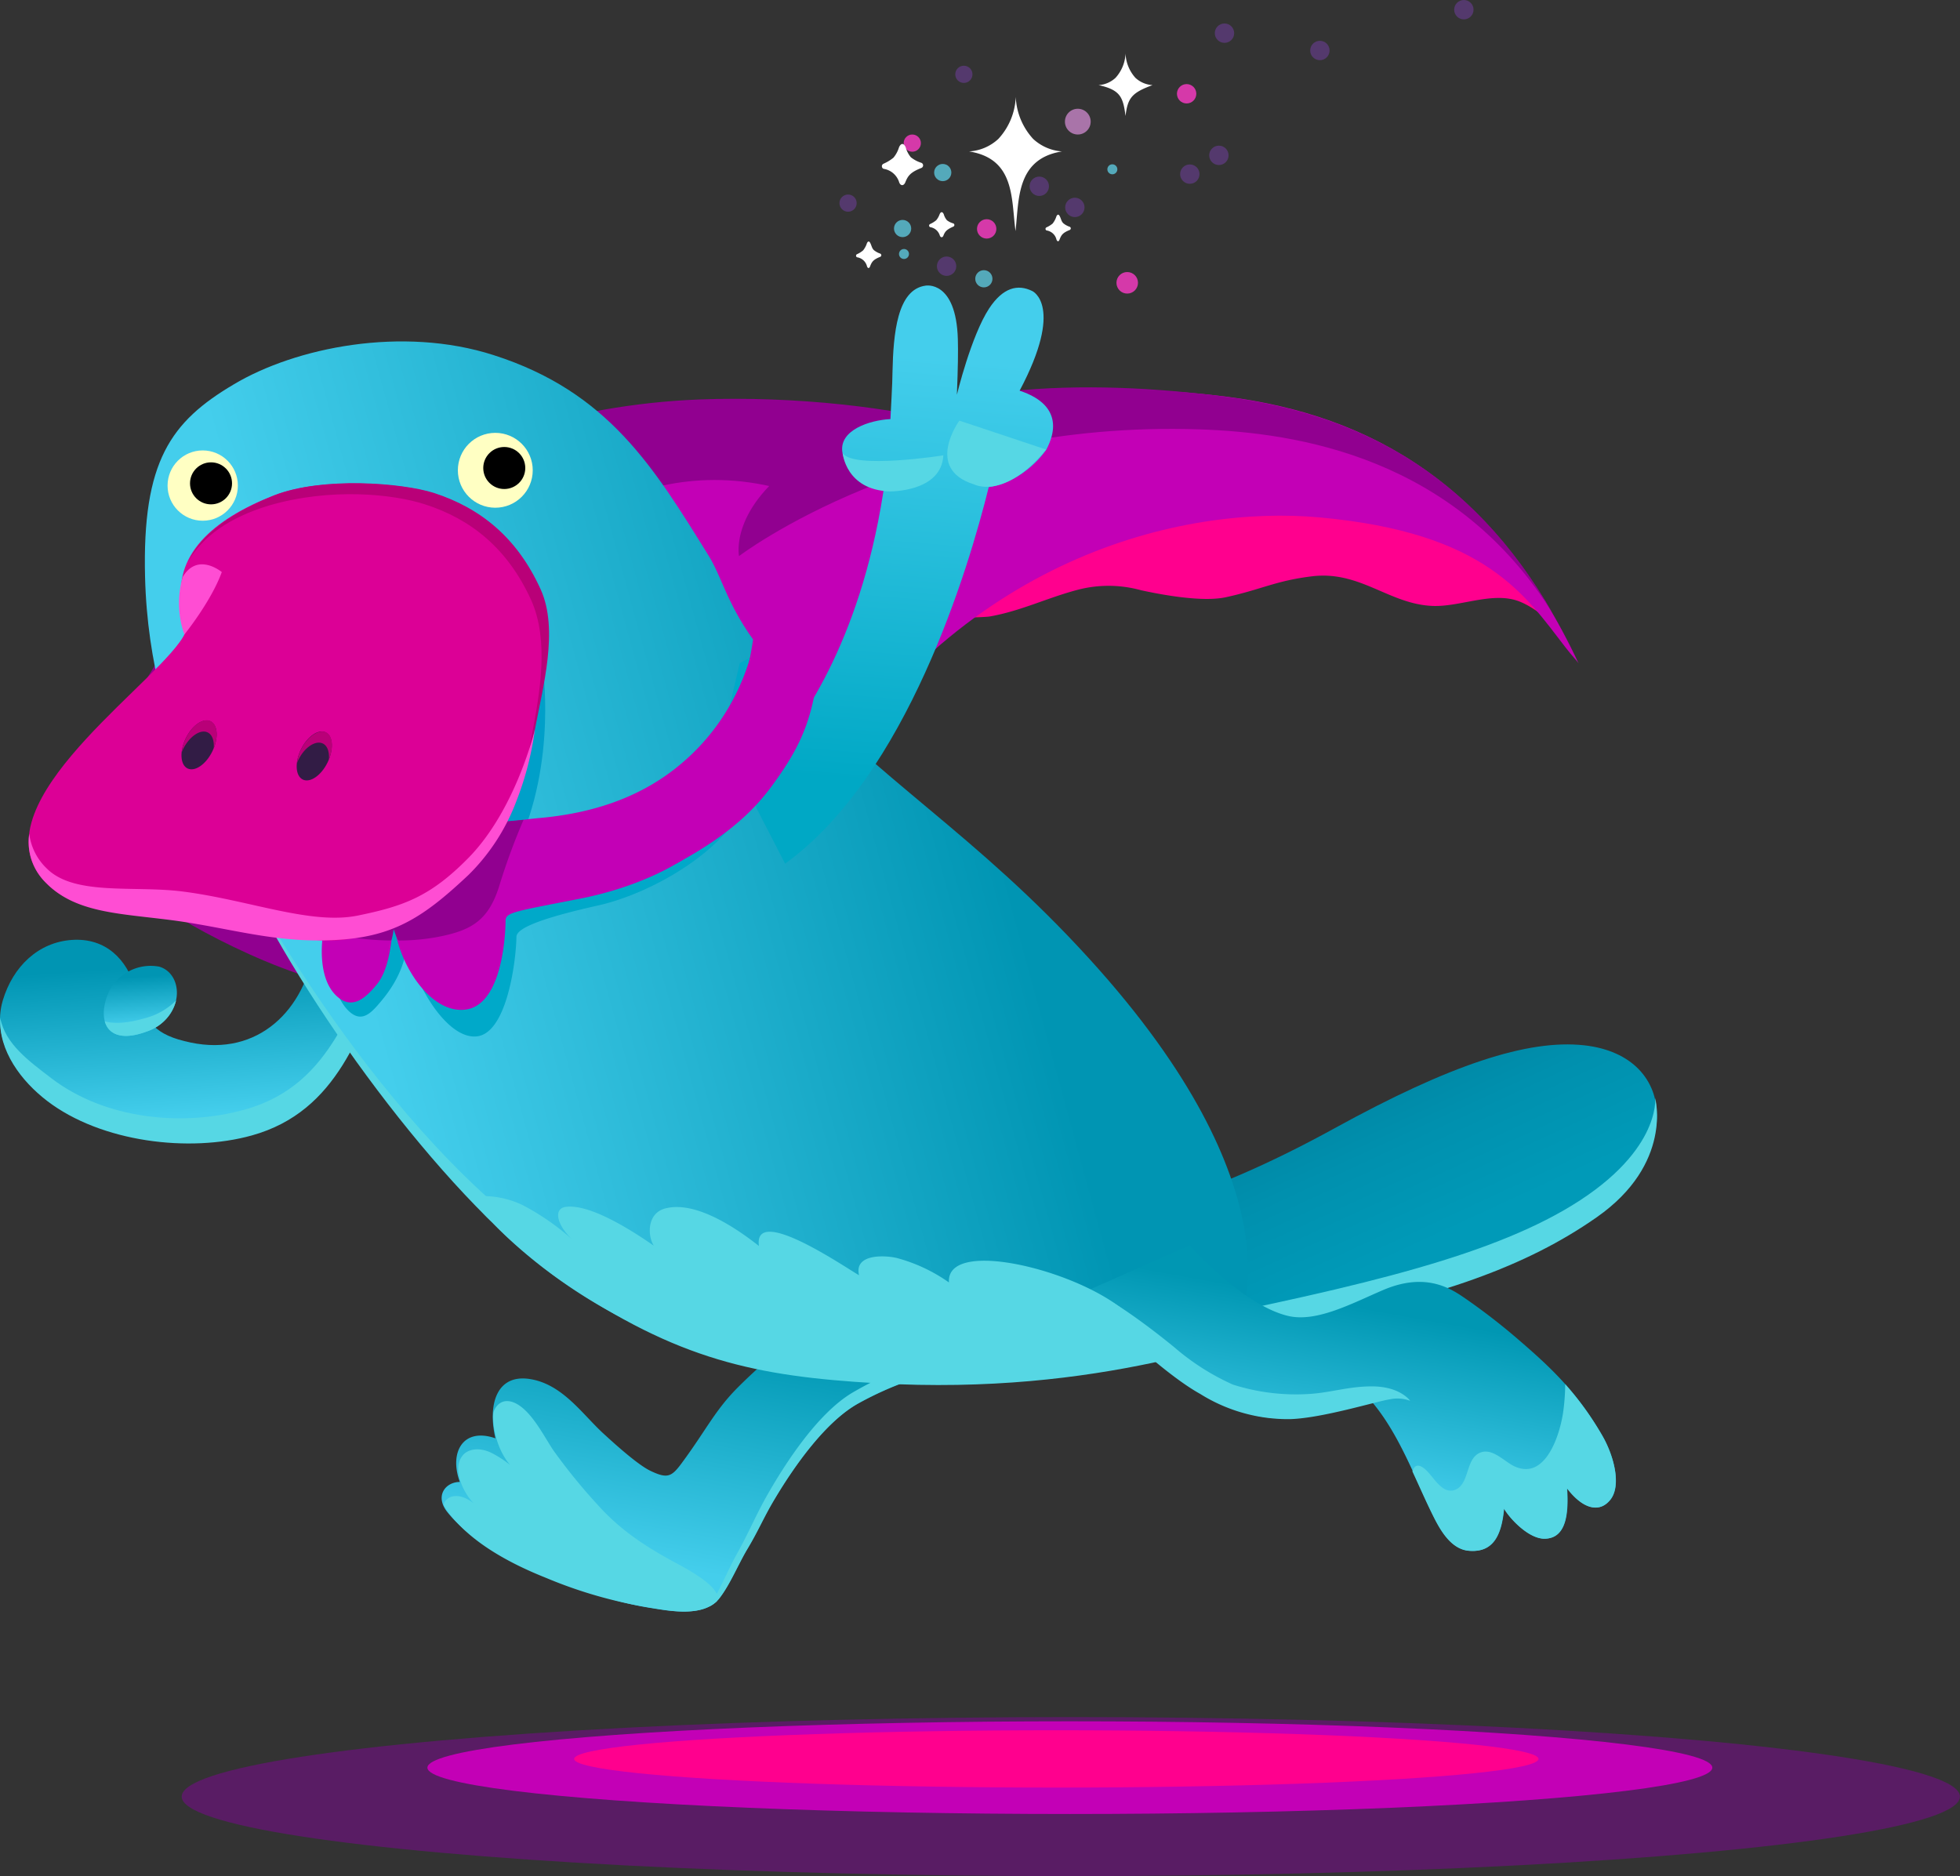 <svg xmlns="http://www.w3.org/2000/svg" xmlns:xlink="http://www.w3.org/1999/xlink" viewBox="0 0 325.64 311.72"><rect x="0" y="0" width="325.64" height="311.72" fill="#333333" stroke="none"/><defs><style>.cls-1{fill:#ff008e;}.cls-2{fill:#910090;}.cls-3{fill:#c300b6;}.cls-4{fill:url(#linear-gradient);}.cls-5{fill:#56d7e4;}.cls-6{fill:url(#linear-gradient-2);}.cls-7{fill:url(#linear-gradient-3);}.cls-8{fill:url(#linear-gradient-4);}.cls-9{fill:url(#linear-gradient-5);}.cls-10{fill:url(#linear-gradient-6);}.cls-11{fill:url(#linear-gradient-7);}.cls-12{fill:#00a9c9;}.cls-13{fill:#591c64;}.cls-14{fill:#ffa400;}.cls-15{fill:#fff;}.cls-16{fill:#a974a9;}.cls-17{fill:#d539a9;}.cls-18{fill:#54396d;}.cls-19{fill:#54a9ba;}.cls-20{fill:#00a0c9;}.cls-21{fill:#dc0096;}.cls-22{fill:#b90078;}.cls-23{fill:#ff4dd3;}.cls-24{fill:#321c45;}.cls-25{fill:#ffffc3;}</style><linearGradient id="linear-gradient" x1="111.6" y1="267.8" x2="121.19" y2="213.44" gradientUnits="userSpaceOnUse"><stop offset="0.13" stop-color="#44ceec"/><stop offset="0.85" stop-color="#0097b3"/></linearGradient><linearGradient id="linear-gradient-2" x1="64.51" y1="141.39" x2="64.51" y2="106.57" gradientTransform="translate(-39.64 52.79) rotate(-3.8)" gradientUnits="userSpaceOnUse"><stop offset="0.13" stop-color="#44ceec"/><stop offset="0.85" stop-color="#0095b3"/></linearGradient><linearGradient id="linear-gradient-3" x1="55.27" y1="123.09" x2="55.27" y2="111.7" xlink:href="#linear-gradient-2"/><linearGradient id="linear-gradient-4" x1="-223.02" y1="403.94" x2="-172.46" y2="433.15" gradientTransform="translate(611.85 -31.73) rotate(35.18)" gradientUnits="userSpaceOnUse"><stop offset="0.16" stop-color="#007c99"/><stop offset="0.56" stop-color="#0090ae"/><stop offset="0.86" stop-color="#009ab8"/></linearGradient><linearGradient id="linear-gradient-5" x1="13.29" y1="243.77" x2="154.63" y2="192.33" gradientTransform="translate(46.57 -80.77) rotate(4.7)" xlink:href="#linear-gradient-2"/><linearGradient id="linear-gradient-6" x1="-24.68" y1="307.14" x2="-30.5" y2="264.82" gradientTransform="matrix(0.95, 0.31, -0.31, 0.95, 337.87, -31.33)" xlink:href="#linear-gradient"/><linearGradient id="linear-gradient-7" x1="118.24" y1="118.07" x2="118.24" y2="216.65" gradientTransform="translate(46.57 -80.77) rotate(4.7)" gradientUnits="userSpaceOnUse"><stop offset="0.13" stop-color="#44ceec"/><stop offset="0.85" stop-color="#00a8c5"/></linearGradient></defs><g id="Layer_2" data-name="Layer 2"><g id="Layer_1-2" data-name="Layer 1"><path class="cls-1" d="M132.71,105.14c3-1.12,7.61-3.75,10.65-3.22,1.24.22,3.59.54,5.13.69s14.43.09,16-.19c5.11-.9,9.56-3.11,14.55-4.42a20.21,20.21,0,0,1,10.53.07c3.62.79,10.26,2,14.1,1.16,5.89-1.28,8.24-2.73,14.27-3.47,8.09-1,12.85,4.67,20.16,4.92,4.63.15,10-2.48,14.4-.72,3.78,1.53,6.76,5.28,5.49,3.53-3.11-4.33-6.47-8.69-11.05-11.56-11.8-7.43-25.22-9-38.79-10.67-6.41-.81-12.72-2.65-19.19-1.91-5.78.66-11.68.92-17.45,1.71s-11.78,3.08-17.29,5.09Z"/><path class="cls-2" d="M59.86,164.27c-12.86-1.4-31.56-12-35-15.2-10-9.46-6.7-24.54-1.06-35.2C32.92,96.68,52.28,87.35,68.63,78.5c7.34-4,25.12-11.27,47.61-12.13,15.89-.6,32.74,1.36,43.06,4.36,4.94,1.44,16.67,3.28,21.82,3.7,7.59.63,5.88-.85,13.33-.23C177.29,88,154.84,91.82,136.29,103.1c-9.79,6-20.59,12-29.28,19.48-4.84,4.17-10.34,7.34-15.23,11.48-3.63,3.08-10.5,6-12.55,10.38"/><path class="cls-3" d="M91.06,90.25s21.68-21.16,51.9-3.39l-41.1,34.86Z"/><path class="cls-3" d="M116.42,121.8c4.11-.48,14.24,17.68,17.82,11.71,24.89-41.39,62.46-49.59,85-47.54,27.68,2.52,34.11,12.87,40.89,21.64,1,1.31,2,2.33,2.15,2.63C248.35,80.5,227.72,69,203.94,65.93c-22.2-2.84-45-.69-65.43,11.83-19,11.63-26.5,24-26.5,24S118.45,102.47,116.42,121.8Z"/><path class="cls-2" d="M122.78,92.4s29.64-22.65,76.52-21.06c16.08.55,42.57,4.51,58.81,30.8C244.36,78.05,225,68.66,203.4,65.89c-22.2-2.85-50-2.89-70,10.3C121.1,84.29,122.78,92.4,122.78,92.4Z"/><path class="cls-4" d="M160.33,227a55,55,0,0,0-17.67,6.16c-5.54,3-10.76,10.5-13.93,15.8-2,3.28-2.72,5.25-4.69,8.57-1.47,2.48-2.86,5.89-4.61,8.11-2.48,3.14-8.35,2-11.32,1.53-6.6-1.05-11.73-3.14-18-5.62-5.56-2.23-12-5.58-15.79-10.32-2.14-2.7-.28-5,2.08-5-1.8-4.87.49-9.13,5.91-7.25-1.3-5.58.18-10.68,5.66-9.86s8.79,5.88,12.32,9.1c1.71,1.57,5.66,5.16,7.77,6.16,2.93,1.4,3.56,1,5.43-1.59,3.94-5.37,5.35-8.53,9.16-12.33,5.48-5.46,12.91-11.64,20.76-13.13"/><path class="cls-5" d="M157.13,225.07a59.15,59.15,0,0,0-15.38,6.25c-5.77,3.35-11.21,11.64-14.52,17.52-2,3.64-2.83,5.82-4.89,9.51-1.45,2.6-2.83,6.12-4.53,8.58a4.82,4.82,0,0,0,1.7-1.34c1.75-2.22,3.14-5.63,4.61-8.11,2-3.32,2.72-5.29,4.69-8.57,3.17-5.3,8.39-12.78,13.92-15.8A55.1,55.1,0,0,1,160.41,227Z"/><path class="cls-6" d="M52.35,156.92c-1.58,11-9.51,18.65-20.68,16.3-5.93-1.24-7.58-3.33-9.18-8.94-1.39-4.88-4.92-8.48-10.52-8.11s-9.81,4.42-11.49,10c-1.95,6.49,2.33,12.64,7.33,16.48,9,6.89,23.66,8.62,34,5.74,14.4-4,18.19-17.46,23-29.27"/><path class="cls-5" d="M40.75,184.34c-10.36,2.91-23.29,1.67-32.26-5.22-3.58-2.75-7.64-5.64-8.45-10-.29,5.47,3.48,10.5,7.79,13.8,9,6.89,23.66,8.62,34,5.74,14.4-4,18.19-17.46,23-29.27l-1.19-.21C57.78,165.48,56,180.05,40.75,184.34Z"/><path class="cls-7" d="M18.11,164.74c-2.08,4.61-.56,9.14,6.17,6.69,6.45-2.34,6.35-9.59,2.17-10.82A7.75,7.75,0,0,0,18.11,164.74Z"/><path class="cls-5" d="M24,169.2c-2.94.85-5.11.93-6.6.49.59,2.13,2.76,3.24,6.86,1.74a7.35,7.35,0,0,0,5-5.2A11.3,11.3,0,0,1,24,169.2Z"/><path class="cls-8" d="M163,202c16.09,4.52,37.88-3.07,58.7-14.52,19.21-10.57,32.13-14.83,41.5-13.8,16,1.77,16.39,19.57-.5,29.7-17.13,10.26-52.33,21.3-106.29,24.34-16.08.91,9.51-7.14-6.67-10.61-12.25-2.62.08-15.39-10.76-20.37"/><path class="cls-9" d="M24.1,95.87c-.48-19.26,4.29-25.82,14.73-32C49.1,57.73,66.83,54.12,82,59c19.09,6.1,26.64,18.68,35.73,33.32,2.74,4.41,3.34,10.06,11.52,19,16.87,18.48,32.67,27.05,51.69,47.94C216.08,197.83,206,219.19,206,219.19S170,229.6,146.87,228c-20.68-1.45-34.23-2.27-53.37-15.31-18.31-12.48-42.36-45.53-52.95-67.35C39.22,142.57,24.84,125,24.1,95.87Z"/><path class="cls-5" d="M259.66,201.18c-14.68,8.39-37.32,13.45-72,20.27-10.57,2.08-22.13,4.3-40.22,3-20.68-1.46-33.92-2.74-53.36-15.31C62.84,189,39.81,144.05,41.15,146.8c10.59,21.82,34,53.66,52.33,66.14,19.14,13.05,32.16,15.74,52.19,16.89,37.4,2.14,60.93-7.86,71.5-10,21.92-4.4,36.35-9.33,48.13-17.59,12.71-8.9,9.69-19.81,9.69-19.81S276.07,191.8,259.66,201.18Z"/><path class="cls-10" d="M266.22,238.55c-4.18-7.21-8.46-11.23-13.69-15.75a104.79,104.79,0,0,0-9-7c-2.34-1.62-6.55-4.54-13.77-1.44-5.06,2.16-11,5.4-15.73,4.29-5.92-1.38-13.09-8-16.36-11.75l-17.36,7.69,2.79,2.84c5.06,6.18,14.27,12.75,21.39,16.27s13.88,1.62,21.76-.28L228,233c4.45,5.31,7,12.36,10,18.56,1.21,2.47,3,5.79,6,6.09,4.26.41,5.5-2.79,5.91-7,1.06,1.8,4.23,5.11,6.83,5,3.65-.1,3.88-4.54,3.64-8.37,2.58,3.39,5.33,4.17,7.15,1.95C269.47,246.86,268.11,241.82,266.22,238.55Z"/><path class="cls-5" d="M266.22,238.55a51.11,51.11,0,0,0-6.17-8.57,35.69,35.69,0,0,1-.36,4.77c-.62,4.06-3.09,11.37-8.23,8.81-1.7-.85-3.86-3.37-6-1.95-1.9,1.28-1.44,4.94-3.61,5.89s-3.63-2.07-4.94-3.26-1.94-.75-2.25.24c1.11,2.39,2.16,4.8,3.29,7.09,1.21,2.47,3,5.79,6,6.09,4.26.41,5.5-2.79,5.91-7,1.06,1.8,4.23,5.11,6.83,5,3.65-.1,3.88-4.54,3.64-8.37,2.58,3.39,5.33,4.17,7.15,1.95C269.47,246.86,268.11,241.82,266.22,238.55Z"/><path class="cls-5" d="M227.92,230.35c-3.95,0-7,1.09-10.55,1.27a34.51,34.51,0,0,1-12.52-1.56,39.47,39.47,0,0,1-9.63-6.11c-4.52-3.71-13.26-10.33-16.79-10.33,0,0,13.07,13.61,21,18a27.45,27.45,0,0,0,15,4.17c5.42-.19,14.43-3,16.5-3.29a6,6,0,0,1,3.36.25S232.66,230.35,227.92,230.35Z"/><path class="cls-5" d="M188.9,220.14c-4.82-7.77-31.78-15.36-31.24-7.06a27.27,27.27,0,0,0-8.44-4c-1.44-.44-7.4-1.06-6.5,2.8-2-1.1-17.59-11.89-16.63-4.86-4.19-3.3-10.72-7.54-15.61-6.22-3,.82-2.91,4.53-1.86,6.17-3.73-2.58-10.82-7.13-14.83-6.41-2,.49-1,3.43,1.59,5.66a40.47,40.47,0,0,0-8.57-6,15.15,15.15,0,0,0-7.23-1.47c-.67,1.66.19,2.38,2.24,4.39,0,0,21.45,23.77,53.3,24C135.12,227.18,179.62,230,188.9,220.14Z"/><path class="cls-11" d="M169.4,64.92c7.48-14.09,2.13-16.55,2.13-16.55-2.44-1.22-4.89-.59-7.18,2.86-3,4.55-5.37,14.36-5.37,14.36.18-4.46.22-7.24.16-9.24-.28-9.85-5.36-8.89-5.36-8.89-4.73.63-5.36,8-5.5,14.36,0,1.81-.28,6.34-.34,7.81-3.56.19-8.46,1.86-8,5.41,0,0,.81,6.07,7.12,4.63-3.51,25.46-13.36,40-19.34,46.65-2.83,3.18-2.07,7.88-2.07,7.88l4.79,9.3c20.26-14.66,30.5-49.11,33.83-62.55,6.16-1,9.58-6.26,9.58-6.26C177,68.67,172.8,66,169.4,64.92Z"/><path class="cls-5" d="M140,75.28s.51,6.11,7.81,6.37c0,0,8.62.15,8.92-6C156.73,75.68,141.69,78,140,75.28Z"/><path class="cls-5" d="M159.39,69.89s-5.84,8,2.41,10.58c0,0,5,2.72,12-5.78Z"/><path class="cls-12" d="M120.82,119c3.6,8.79-10.54,11.22-12.16,15.73-3,8.39-16.86,3.86-26.82,5.72-11.49,2.16-11.92,3.66-23.71,3.89-5,.09-10.27-.32-15.25-.44-3.37.79,1.81,5.92,4.72,8a39.24,39.24,0,0,0,6.53,3.4s.33,9.86,4.09,12.93c2.08,1.71,3.63-.12,5.16-1.95,2.92-3.48,4.62-7.51,4.17-11.66-.47,5.74,5.93,18.15,11.64,17.58,5.06-.5,6.56-12.64,6.61-16.53,0-1.44,4-3.08,13.63-5.24,8-1.8,19.17-7.88,23.49-15.31,6-10.34,1.09-20.07,4.19-27.06l-4.19,2.1Z"/><ellipse class="cls-13" cx="177.91" cy="298.51" rx="147.72" ry="13.21"/><ellipse class="cls-3" cx="177.75" cy="293.7" rx="106.74" ry="7.7"/><path class="cls-14" d="M66.94,115.08a14.5,14.5,0,0,0-6.19,1Z"/><path class="cls-15" d="M171.65,23.08a11,11,0,0,1-2.89-7v0a10.9,10.9,0,0,1-2.89,7A7.81,7.81,0,0,1,161,25.16c7.67,1.22,7,7.85,7.72,13.23h0c.6-5.11.05-12,7.72-13.23A7.86,7.86,0,0,1,171.65,23.08Z"/><path class="cls-15" d="M188.65,12.94A6.4,6.4,0,0,1,187,8.87v0a6.4,6.4,0,0,1-1.67,4.07,4.56,4.56,0,0,1-2.81,1.2c3.63.8,4.07,2,4.48,5.13h0c.35-3,1.05-3.87,4.49-5.13A4.56,4.56,0,0,1,188.65,12.94Z"/><ellipse class="cls-1" cx="175.5" cy="292.25" rx="80.11" ry="4.76"/><circle class="cls-16" cx="179.07" cy="20.21" r="2.14"/><circle class="cls-17" cx="151.57" cy="23.78" r="1.43"/><circle class="cls-18" cx="160.14" cy="12.35" r="1.43"/><circle class="cls-17" cx="187.28" cy="46.99" r="1.79"/><circle class="cls-18" cx="197.68" cy="28.93" r="1.61"/><circle class="cls-18" cx="202.51" cy="25.81" r="1.61"/><circle class="cls-18" cx="203.44" cy="5.51" r="1.61"/><circle class="cls-17" cx="163.93" cy="38.03" r="1.61"/><circle class="cls-18" cx="157.27" cy="44.23" r="1.61"/><circle class="cls-18" cx="178.58" cy="34.46" r="1.61"/><circle class="cls-18" cx="219.29" cy="8.39" r="1.61"/><circle class="cls-18" cx="243.21" cy="1.61" r="1.61"/><circle class="cls-18" cx="172.67" cy="30.95" r="1.61"/><circle class="cls-17" cx="197.15" cy="15.58" r="1.61"/><circle class="cls-19" cx="149.96" cy="37.97" r="1.43"/><circle class="cls-19" cx="150.19" cy="42.2" r="0.83"/><circle class="cls-19" cx="184.81" cy="28.13" r="0.83"/><circle class="cls-19" cx="156.63" cy="28.67" r="1.43"/><circle class="cls-18" cx="140.9" cy="33.75" r="1.43"/><circle class="cls-19" cx="163.46" cy="46.32" r="1.43"/><path class="cls-15" d="M151.33,26.13a4.48,4.48,0,0,1-.85-1.64c-.32-.76-.8-.75-1.12,0a4.91,4.91,0,0,1-.92,1.71,7,7,0,0,1-1.64,1,.46.46,0,0,0,0,.85,3.23,3.23,0,0,1,2.6,2.27c.23.58.73.6,1,0,.43-1.08.82-1.68,2.67-2.41a.46.46,0,0,0,0-.86A5.34,5.34,0,0,1,151.33,26.13Z"/><path class="cls-15" d="M145.19,41.56c-.32-.3-.36-.68-.58-1.14s-.44-.31-.58,0a3.58,3.58,0,0,1-.63,1.18,4.15,4.15,0,0,1-1,.63.28.28,0,0,0,0,.52,2,2,0,0,1,1.65,1.52c.14.35.37.35.5,0,.29-.74.49-1.12,1.7-1.6a.29.29,0,0,0,0-.53A3.39,3.39,0,0,1,145.19,41.56Z"/><path class="cls-15" d="M176.67,37.1c-.32-.3-.36-.68-.58-1.14s-.44-.31-.58,0a3.63,3.63,0,0,1-.63,1.19,4.43,4.43,0,0,1-1,.62.28.28,0,0,0,0,.52,2,2,0,0,1,1.65,1.53c.14.35.37.35.5,0,.29-.74.49-1.13,1.7-1.61a.29.29,0,0,0,0-.53A3.19,3.19,0,0,1,176.67,37.1Z"/><path class="cls-15" d="M157.33,36.6a2.63,2.63,0,0,1-.53-1c-.2-.46-.5-.46-.69,0a3.2,3.2,0,0,1-.57,1,4.49,4.49,0,0,1-1,.62.28.28,0,0,0,0,.52,2,2,0,0,1,1.61,1.41c.14.35.45.36.59,0,.27-.67.51-1,1.65-1.5a.29.29,0,0,0,0-.53A3.19,3.19,0,0,1,157.33,36.6Z"/><path class="cls-20" d="M90.1,110.29s2.62,16.16-4.32,30.82L76,140.66Z"/><path class="cls-3" d="M127.2,105.52c-3.57,7,.86,19.81-6,30.14-5,7.44-15.63,11.85-24.8,13.65C85.32,151.48,84,151.59,84,153c-.06,3.89-1,14.26-6.86,14.77C70.58,168.37,65,157.7,65.56,152c-.51,3.49-.61,8.75-3,11.62-1.6,1.93-3.68,4-6.07,2.33-4.32-3.07-2.75-11.23-2.75-11.23A38.42,38.42,0,0,1,46,151.55c-3.35-2.11-8.6-10.07-4.73-10.86,5.74.12,11.85.53,17.55.44,13.56-.23,17.59-4,31-5.23,9.87-.91,17.14-4,22.64-8.42,13.18-10.53,15.24-27.17,12.32-33.38,0,0,5,7.47,3.81,9.54"/><path class="cls-2" d="M50.07,153c-4.17-2.8,8.59-8.14,3.57-7.28-3.85.65-7.92,1.56-10.84-1.13A5.2,5.2,0,0,1,41.5,140l35.67-25.34c1.12,1.9,2.84,3.12,4.12,4.79,1.64,2.16-1.66,17.43-1.66,17.43l7.36-.67a106.6,106.6,0,0,0-3.92,10.59c-1.81,6.16-4.72,7.79-10.36,8.88a35.66,35.66,0,0,1-6.49.59c-.21,0-.81-1.88-.81-1.88s-.26,1.88-.48,1.88C59.32,156.2,53.27,155.17,50.07,153Z"/><path class="cls-21" d="M30.41,101.12c-2-8.79,5-14.88,15.13-18.81,8-3.09,21.13-2.07,26.46-.36,7.71,2.46,13.8,7.36,17.71,16,3,6.71.37,16.28-1,23.38-2,10.43-4.27,17-11,23.76-6.33,6.4-11.62,9.66-20.16,11-7,1.07-17-2.57-26.41-3.81S13,152.09,7.7,146.75c-11.93-12.07,15.79-31.29,22.1-40C30.74,105.48,31.61,104.12,30.41,101.12Z"/><path class="cls-22" d="M89.82,97.91c-3.9-8.6-10-13.49-17.71-16-5.33-1.7-18.49-2.73-26.46.36C38.8,85,33.4,88.6,31.22,93.39,33.66,89.09,38.11,86,44.66,84c10.25-3,20.56-1.93,25.89-.22,7.71,2.46,13.81,7.36,17.71,15.95,3,6.71,1.43,15.44.09,22.54-1.09,5.74-2.28,10.31-4.24,14.39,2.27-4.33,3.56-9.17,4.74-15.38C90.19,114.18,92.87,104.62,89.82,97.91Z"/><path class="cls-23" d="M77.81,142.56c-6.32,6.42-10.75,8-18.3,9.55-7.85,1.63-18.17-2.6-29.29-4-8.09-1-17.93.77-22.49-3.85a9.62,9.62,0,0,1-2.87-5.71,9.47,9.47,0,0,0,2.85,8.21c5.11,5.16,12.8,5,21.92,6.28,9.65,1.39,17.41,4,28,3,8.6-.81,13.46-4.33,20.2-10.66a34,34,0,0,0,7.93-12.19,51.17,51.17,0,0,0,3.11-12S85.74,134.5,77.81,142.56Z"/><path class="cls-24" d="M35.28,124.84c-1.05,2.16-2.9,3.43-4.12,2.84s-1.35-2.83-.3-5,2.9-3.43,4.12-2.83S36.34,122.68,35.28,124.84Zm18.84-3.15c-1.22-.6-3.07.67-4.12,2.83s-.92,4.4.3,5,3.07-.67,4.12-2.83S55.34,122.28,54.12,121.69Z"/><path class="cls-22" d="M35,119.82c-1.22-.6-3.07.67-4.12,2.83a7,7,0,0,0-.69,2.34c.07-.15.12-.3.2-.46,1.05-2.16,2.9-3.43,4.12-2.83.77.37,1.1,1.4,1,2.65C36.31,122.34,36.12,120.37,35,119.82Z"/><path class="cls-22" d="M49.52,126.37c1-2.16,2.9-3.43,4.12-2.83.77.37,1.1,1.4,1,2.65.83-2,.64-4-.49-4.53s-3.07.67-4.12,2.83a7,7,0,0,0-.69,2.34C49.39,126.68,49.44,126.52,49.52,126.37Z"/><path class="cls-23" d="M30.63,105.43s4.45-5.49,6.22-10.38c0,0-4-3.37-6.49.81A15.6,15.6,0,0,0,30.63,105.43Z"/><circle class="cls-25" cx="33.68" cy="80.68" r="5.84"/><circle cx="35.06" cy="80.31" r="3.49"/><circle cx="84.41" cy="78.16" r="3.16"/><path class="cls-5" d="M112.2,259.64c-5.33-2.86-9.33-5.64-12.83-9.53a96,96,0,0,1-7.46-9.17c-1.21-1.82-2.77-4.82-4.63-6.6-2.26-2.17-4.36-2-5.25.17-.37.9,0,7.36,4.42,10.47a17.61,17.61,0,0,0-4.9-3.63c-2.18-1-3.82-.43-4.52.3-2.39,2.48.56,7.51,2.26,8.62-.91-.84-2.75-2.18-4.47-1.52-.52.21-1.36,1-1,1.52,3.76,5.91,11.32,9.67,16.88,11.89a75.32,75.32,0,0,0,17.59,5c2.77.44,8,1.53,10.79-1.09C120.09,264.05,115.34,261.32,112.2,259.64Z"/><path class="cls-3" d="M134.07,93.38c-2.33,4.05,2.3,12.57,1.9,17.13-.8,9.21-3.29,14-7.67,20-2.37,3.22-6.45,7.91-16,13a45.51,45.51,0,0,1,3-10.94c1.19-2.7,3.25-5.07,4.46-7.8a71.34,71.34,0,0,0,5.68-21Z"/><circle class="cls-25" cx="82.29" cy="78.14" r="6.22"/><circle cx="83.78" cy="77.76" r="3.49"/></g></g></svg>
